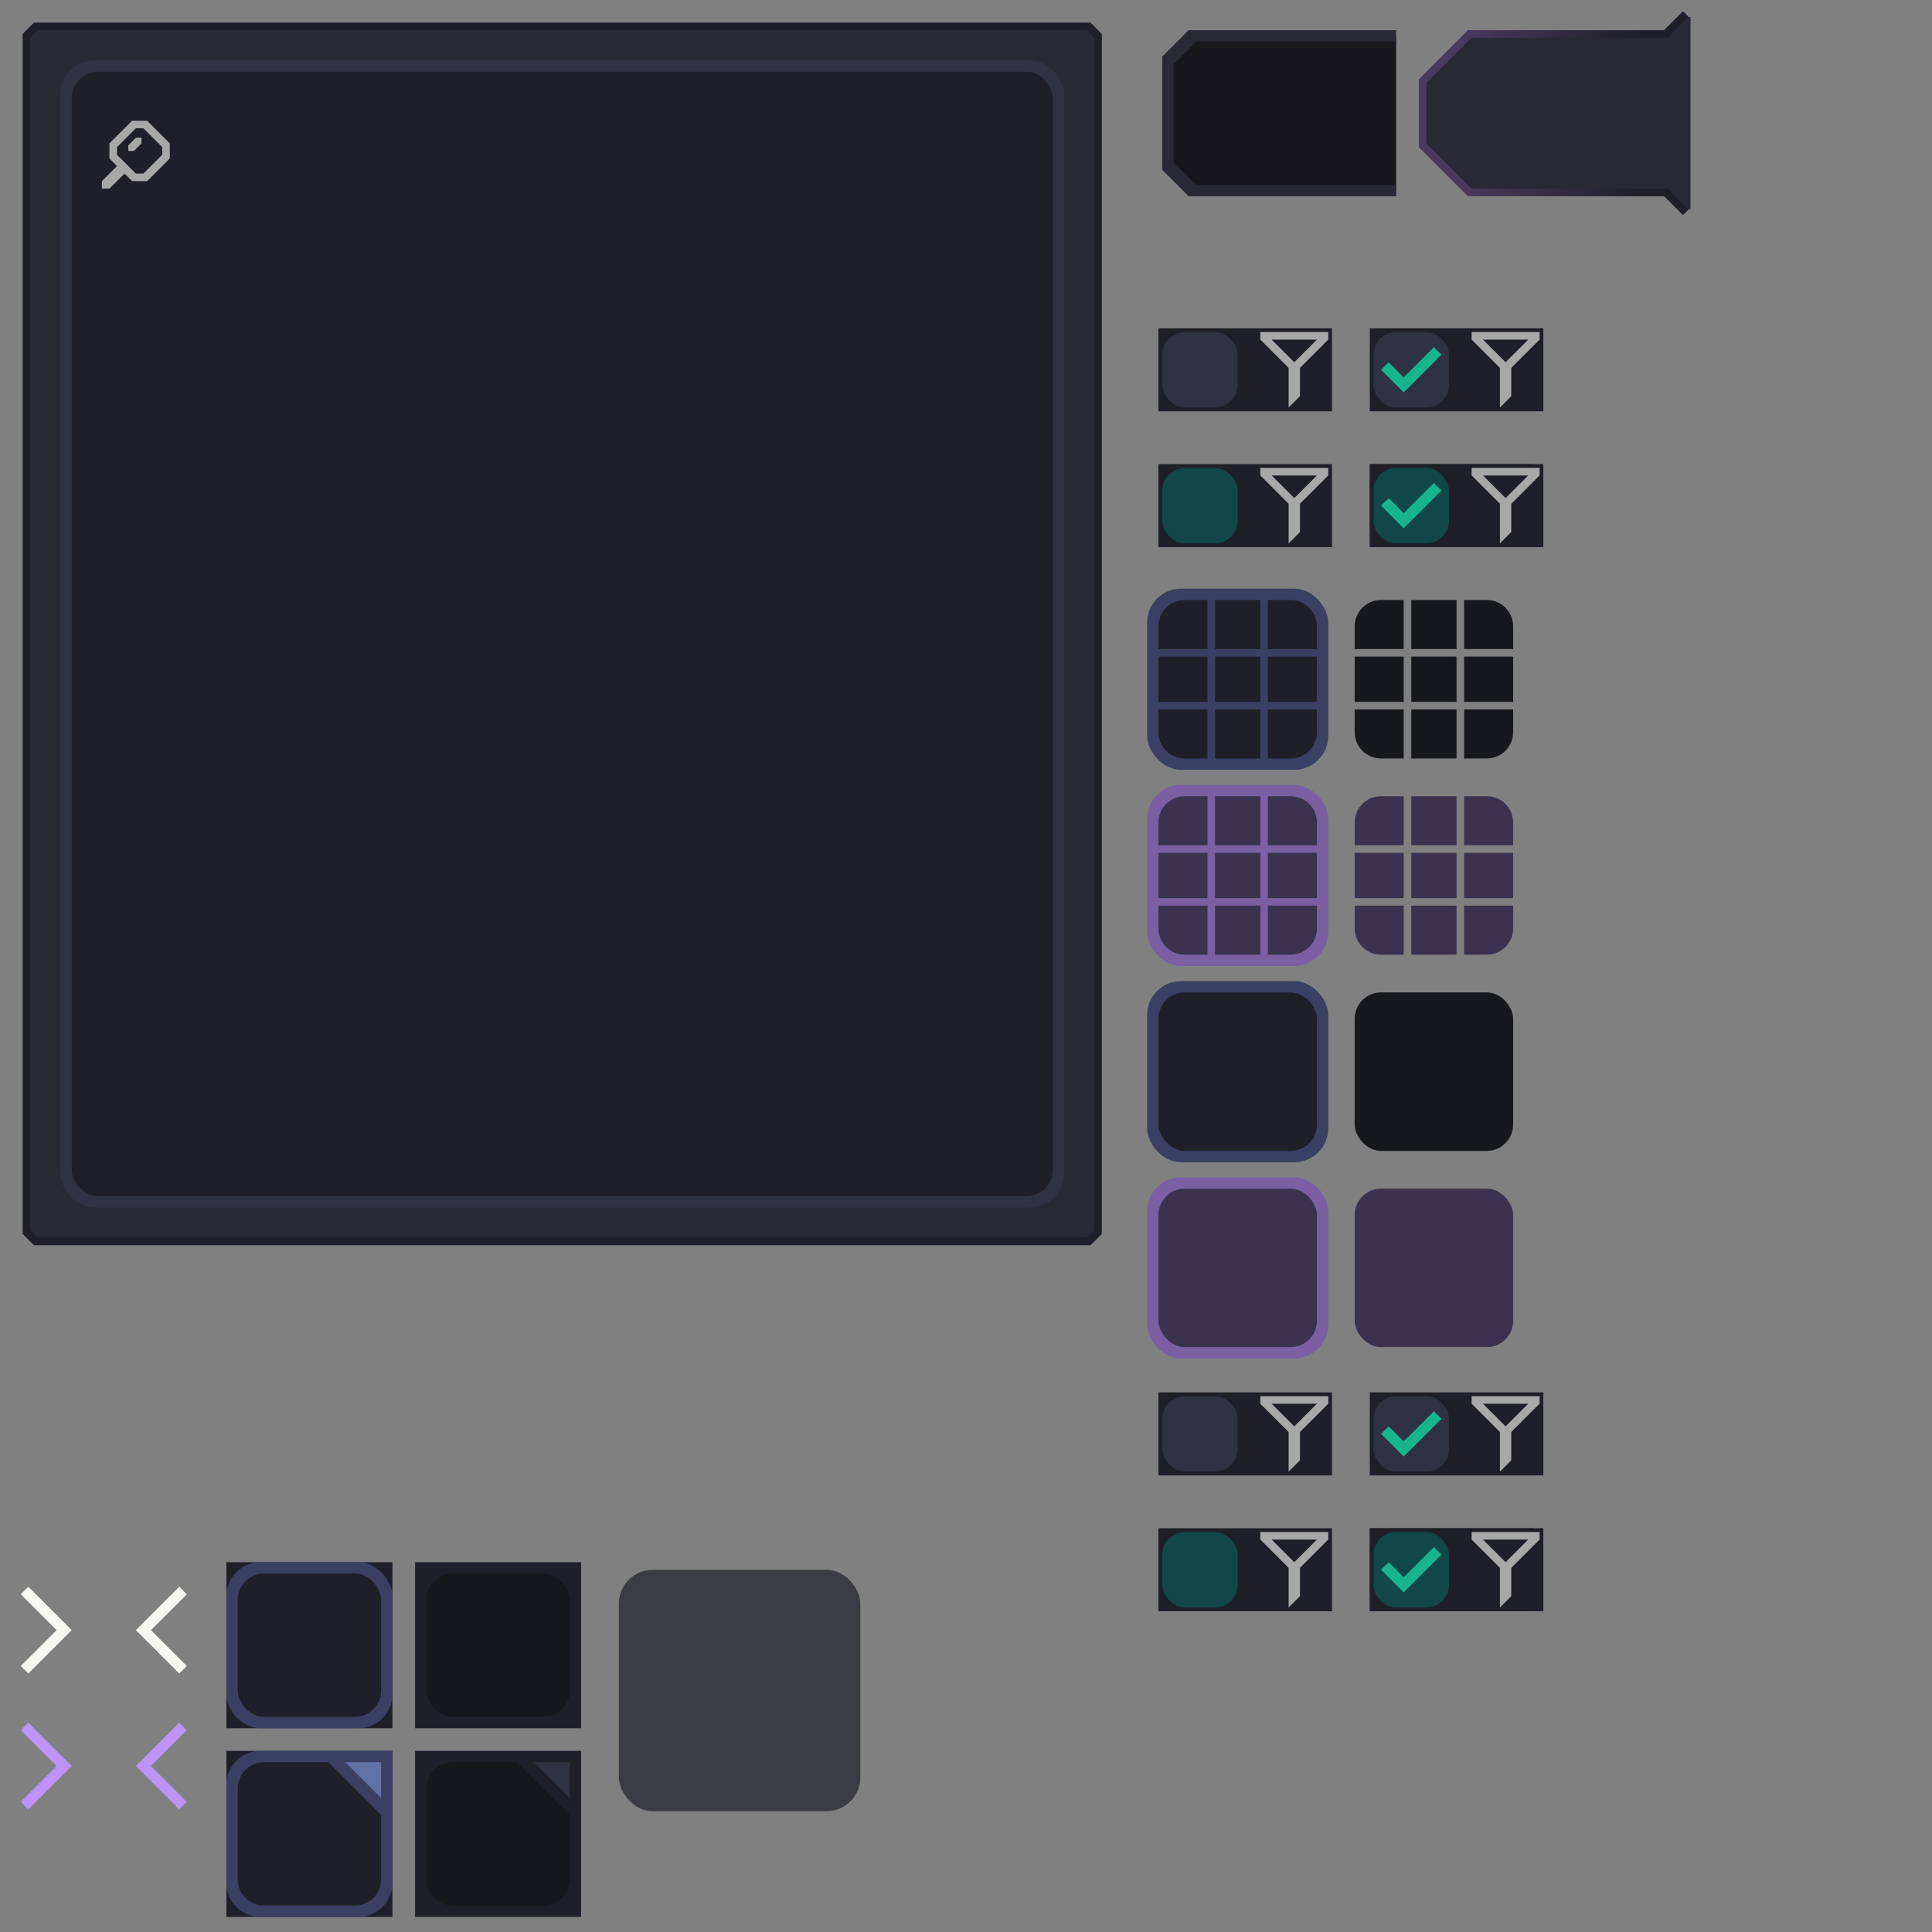 <?xml version="1.0" encoding="UTF-8" standalone="no"?>
<!-- Created with Inkscape (http://www.inkscape.org/) -->

<svg
   version="1.1"
   id="svg14650"
   width="1024"
   height="1024"
   viewBox="0 0 1024 1024"
   sodipodi:docname="recipe_book.svg"
   inkscape:version="1.3.1 (91b66b0783, 2023-11-16, custom)"
   inkscape:export-filename="recipe_book.png"
   inkscape:export-xdpi="144"
   inkscape:export-ydpi="144"
   xml:space="preserve"
   xmlns:inkscape="http://www.inkscape.org/namespaces/inkscape"
   xmlns:sodipodi="http://sodipodi.sourceforge.net/DTD/sodipodi-0.dtd"
   xmlns:xlink="http://www.w3.org/1999/xlink"
   xmlns="http://www.w3.org/2000/svg"
   xmlns:svg="http://www.w3.org/2000/svg"><rect x="0" y="0" width="1024" height="1024" fill="#808080" stroke="none"/><defs
     id="defs14654"><linearGradient
       inkscape:collect="always"
       xlink:href="#linearGradient4"
       id="linearGradient10"
       x1="1100"
       y1="-456"
       x2="1004"
       y2="-456"
       gradientUnits="userSpaceOnUse" /><linearGradient
       id="linearGradient4"
       inkscape:collect="always"
       inkscape:label="Tab Gradient"><stop
         style="stop-color:#4a3a5e;stop-opacity:1;"
         offset="0"
         id="stop4" /><stop
         style="stop-color:#1e1f29;stop-opacity:1"
         offset="1"
         id="stop3" /></linearGradient></defs><sodipodi:namedview
     id="namedview14652"
     pagecolor="#505050"
     bordercolor="#eeeeee"
     borderopacity="1"
     inkscape:pageshadow="0"
     inkscape:pageopacity="0"
     inkscape:pagecheckerboard="0"
     showgrid="true"
     inkscape:zoom="0.5"
     inkscape:cx="-282"
     inkscape:cy="912"
     inkscape:window-width="3724"
     inkscape:window-height="1440"
     inkscape:window-x="0"
     inkscape:window-y="0"
     inkscape:window-maximized="0"
     inkscape:current-layer="svg14650"
     objecttolerance="20"
     gridtolerance="10000"
     inkscape:snap-center="false"
     inkscape:showpageshadow="0"
     inkscape:deskcolor="#505050"><inkscape:grid
       type="xygrid"
       id="grid14717"
       color="#0099e5"
       opacity="0.149"
       empcolor="#0099e5"
       empopacity="0.302"
       snapvisiblegridlinesonly="true"
       enabled="true"
       originx="0"
       originy="0"
       spacingy="1"
       spacingx="1"
       units="px"
       visible="true"
       empspacing="4" /></sodipodi:namedview><g
     id="g32"
     inkscape:label="Recipe Slots"><g
       id="g66-2-2"
       inkscape:label="Recipe Slot"
       transform="translate(120,588)"
       style="display:inline;opacity:1"><rect
         style="display:inline;fill:#1e1f29;fill-opacity:1;fill-rule:evenodd;stroke-width:2;stroke-linecap:square;stroke-linejoin:round;stroke-miterlimit:0"
         id="rect65-9-9"
         width="88"
         height="88"
         x="0"
         y="240"
         rx="0"
         ry="0"
         inkscape:label="Antialias" /><rect
         style="display:inline;opacity:1;fill:#3a3f63;fill-opacity:1;fill-rule:evenodd;stroke-width:2;stroke-linecap:square;stroke-linejoin:round;stroke-miterlimit:0"
         id="rect32"
         width="88"
         height="88"
         x="0"
         y="240"
         rx="18"
         ry="18"
         inkscape:label="Outline" /><rect
         style="display:inline;fill:#1e1f29;fill-opacity:1;fill-rule:evenodd;stroke-width:2;stroke-linecap:square;stroke-linejoin:round;stroke-miterlimit:0"
         id="rect66-1-3"
         width="76"
         height="76"
         x="6"
         y="246"
         rx="14"
         ry="14"
         inkscape:label="Fill" /></g><g
       id="g66-2-2-4"
       inkscape:label="Recipe Slot Disabled"
       transform="translate(220,588)"
       style="display:inline"><rect
         style="display:inline;fill:#1e1f29;fill-opacity:1;fill-rule:evenodd;stroke-width:2;stroke-linecap:square;stroke-linejoin:round;stroke-miterlimit:0"
         id="rect65-9-9-5"
         width="88"
         height="88"
         x="0"
         y="240"
         rx="0"
         ry="0"
         inkscape:label="Antialias" /><rect
         style="display:inline;fill:#17181c;fill-opacity:1;fill-rule:evenodd;stroke-width:2;stroke-linecap:square;stroke-linejoin:round;stroke-miterlimit:0"
         id="rect66-1-3-3"
         width="76"
         height="76"
         x="6"
         y="246"
         rx="14"
         ry="14"
         inkscape:label="Fill" /></g><g
       id="g66-2-2-1"
       inkscape:label="Recipe Slot Many"
       transform="translate(120,688)"
       style="display:inline"><rect
         style="display:inline;fill:#1e1f29;fill-opacity:1;fill-rule:evenodd;stroke-width:2;stroke-linecap:square;stroke-linejoin:round;stroke-miterlimit:0"
         id="rect65-9-9-9"
         width="88"
         height="88"
         x="0"
         y="240"
         rx="0"
         ry="0"
         inkscape:label="Antialias" /><path
         id="rect32-4"
         style="display:inline;opacity:1;fill:#3a3f63;fill-rule:evenodd;stroke-width:2;stroke-linecap:square;stroke-linejoin:round;stroke-miterlimit:0"
         inkscape:label="Outline"
         d="m 18,240 h 70 v 70 c 0,9.972 -8.028,18 -18,18 H 18 C 8.028,328 0,319.972 0,310 v -52 c 0,-9.972 8.028,-18 18,-18 z"
         sodipodi:nodetypes="ccsssssc" /><path
         id="rect66-1-3-7"
         style="display:inline;fill:#1e1f29;fill-rule:evenodd;stroke-width:2;stroke-linecap:square;stroke-linejoin:round;stroke-miterlimit:0"
         inkscape:label="Fill"
         d="m 20,246 h 34 l 28,28 v 34 c 0,7.756 -6.244,14 -14,14 H 20 C 12.244,322 6,315.756 6,308 v -48 c 0,-7.756 6.244,-14 14,-14 z"
         sodipodi:nodetypes="cccsssssc" /><path
         style="display:inline;fill:#6272a4;fill-opacity:1;stroke:none;stroke-width:1px;stroke-linecap:butt;stroke-linejoin:miter;stroke-opacity:1"
         d="m 63,246 h 19 v 19 z"
         id="path33763-8"
         sodipodi:nodetypes="cccc"
         inkscape:label="Arrow" /></g><g
       id="g66-2-2-1-6"
       inkscape:label="Recipe Slot Many Disabled"
       transform="translate(220,688)"
       style="display:inline"><rect
         style="display:inline;fill:#1e1f29;fill-opacity:1;fill-rule:evenodd;stroke-width:2;stroke-linecap:square;stroke-linejoin:round;stroke-miterlimit:0"
         id="rect65-9-9-9-1"
         width="88"
         height="88"
         x="0"
         y="240"
         rx="0"
         ry="0"
         inkscape:label="Antialias" /><path
         id="rect66-1-3-7-6"
         style="display:inline;fill:#17181c;fill-rule:evenodd;stroke-width:2;stroke-linecap:square;stroke-linejoin:round;stroke-miterlimit:0;fill-opacity:1"
         inkscape:label="Fill"
         d="m 20,246 h 34 l 28,28 v 34 c 0,7.756 -6.244,14 -14,14 H 20 C 12.244,322 6,315.756 6,308 v -48 c 0,-7.756 6.244,-14 14,-14 z"
         sodipodi:nodetypes="cccsssssc" /><path
         style="display:inline;fill:#2e3242;fill-opacity:1;stroke:none;stroke-width:1px;stroke-linecap:butt;stroke-linejoin:miter;stroke-opacity:1"
         d="m 63,246 h 19 v 19 z"
         id="path33763-8-3"
         sodipodi:nodetypes="cccc"
         inkscape:label="Arrow" /></g></g><g
     id="g33"
     inkscape:label="Arrows"><path
       style="display:inline;fill:#bd93f9;fill-opacity:1;stroke:none;stroke-width:1px;stroke-linecap:butt;stroke-linejoin:miter;stroke-opacity:1"
       d="m 95,913 -23,23 23,23 4,-4 -19,-19 19,-19 z"
       id="path33"
       inkscape:label="Arrow Left Highlighted" /><path
       style="display:inline;fill:#bd93f9;fill-opacity:1;stroke:none;stroke-width:1px;stroke-linecap:butt;stroke-linejoin:miter;stroke-opacity:1"
       d="m 15,913 23,23 -23,23 -4,-4 19,-19 -19,-19 z"
       id="path35701-0-3"
       inkscape:label="Arrow Right Highlighted" /><path
       style="display:inline;fill:#f8f8f2;fill-opacity:1;stroke:none;stroke-width:1px;stroke-linecap:butt;stroke-linejoin:miter;stroke-opacity:1"
       d="m 95,841 -23,23 23,23 4,-4 -19,-19 19,-19 z"
       id="path34"
       inkscape:label="Arrow Left" /><path
       style="display:inline;fill:#f8f8f2;fill-opacity:1;stroke:none;stroke-width:1px;stroke-linecap:butt;stroke-linejoin:miter;stroke-opacity:1"
       d="m 15,841 23,23 -23,23 -4,-4 19,-19 -19,-19 z"
       id="path35701-0"
       inkscape:label="Arrow Right" /></g><g
     id="g18-9"
     inkscape:label="Recipe Popouts"
     style="display:inline;opacity:1"
     transform="translate(0,-208)"><rect
       style="display:inline;fill:#1e202a;fill-opacity:1;fill-rule:evenodd;stroke-width:2;stroke-linecap:square;stroke-linejoin:round;stroke-miterlimit:0;opacity:0.7"
       id="rect65-5"
       width="128"
       height="128"
       x="-280"
       y="448"
       rx="18"
       ry="18"
       inkscape:label="Background"
       transform="translate(608,592)" /><g
       id="g66"
       inkscape:label="Furnace Highlighted"
       transform="translate(608,592)"
       style="display:inline"><rect
         style="display:inline;fill:#7b5fa2;fill-rule:evenodd;stroke-width:2;stroke-linecap:square;stroke-linejoin:round;stroke-miterlimit:0"
         id="rect65"
         width="96"
         height="96"
         x="0"
         y="240"
         rx="18"
         ry="18"
         inkscape:label="Outline" /><rect
         style="display:inline;fill:#3a324e;fill-opacity:1;fill-rule:evenodd;stroke-width:2;stroke-linecap:square;stroke-linejoin:round;stroke-miterlimit:0"
         id="rect66"
         width="84"
         height="84"
         x="6"
         y="246"
         rx="14"
         ry="14"
         inkscape:label="Fill" /></g><g
       id="g66-2"
       inkscape:label="Furnace"
       transform="translate(608,488)"
       style="display:inline"><rect
         style="display:inline;fill:#3a3f63;fill-opacity:1;fill-rule:evenodd;stroke-width:2;stroke-linecap:square;stroke-linejoin:round;stroke-miterlimit:0"
         id="rect65-9"
         width="96"
         height="96"
         x="0"
         y="240"
         rx="18"
         ry="18"
         inkscape:label="Outline" /><rect
         style="display:inline;fill:#1e1f29;fill-opacity:1;fill-rule:evenodd;stroke-width:2;stroke-linecap:square;stroke-linejoin:round;stroke-miterlimit:0"
         id="rect66-1"
         width="84"
         height="84"
         x="6"
         y="246"
         rx="14"
         ry="14"
         inkscape:label="Fill" /></g><rect
       style="display:inline;fill:#3a324e;fill-rule:evenodd;stroke-width:2;stroke-linecap:square;stroke-linejoin:round;stroke-miterlimit:0"
       id="rect66-5"
       width="84"
       height="84"
       x="110"
       y="246"
       rx="14"
       ry="14"
       inkscape:label="Furnace Disabled Highlighted"
       transform="translate(608,592)" /><rect
       style="display:inline;fill:#17181c;fill-opacity:1;fill-rule:evenodd;stroke-width:2;stroke-linecap:square;stroke-linejoin:round;stroke-miterlimit:0"
       id="rect66-5-7"
       width="84"
       height="84"
       x="718"
       y="526"
       rx="14"
       ry="14"
       inkscape:label="Furnace Disabled"
       transform="translate(0,208)" /><g
       id="g66-3"
       inkscape:label="Crafting Highlighted"
       transform="translate(608,384)"
       style="display:inline"><rect
         style="display:inline;fill:#7b5fa2;fill-rule:evenodd;stroke-width:2;stroke-linecap:square;stroke-linejoin:round;stroke-miterlimit:0"
         id="rect65-6"
         width="96"
         height="96"
         x="0"
         y="240"
         rx="18"
         ry="18"
         inkscape:label="Outline" /><path
         id="rect66-0"
         style="display:inline;fill:#3a324e;fill-opacity:1;fill-rule:evenodd;stroke-width:2;stroke-linecap:square;stroke-linejoin:round;stroke-miterlimit:0"
         inkscape:label="Fill"
         d="m 20,246 c -7.756,0 -14,6.244 -14,14 v 12 h 26 v -26 z m 16,0 v 26 h 24 v -26 z m 28,0 v 26 h 26 v -12 c 0,-7.756 -6.244,-14 -14,-14 z M 6,276 v 24 h 26 v -24 z m 30,0 v 24 h 24 v -24 z m 28,0 v 24 H 90 V 276 Z M 6,304 v 12 c 0,7.756 6.244,14 14,14 h 12 v -26 z m 30,0 v 26 h 24 v -26 z m 28,0 v 26 h 12 c 7.756,0 14,-6.244 14,-14 v -12 z" /></g><g
       id="g66-2-6"
       inkscape:label="Crafting"
       transform="translate(608,280)"
       style="display:inline"><rect
         style="display:inline;fill:#3a3f63;fill-opacity:1;fill-rule:evenodd;stroke-width:2;stroke-linecap:square;stroke-linejoin:round;stroke-miterlimit:0"
         id="rect65-9-2"
         width="96"
         height="96"
         x="0"
         y="240"
         rx="18"
         ry="18"
         inkscape:label="Outline" /><path
         id="rect66-1-6"
         style="display:inline;fill:#1e1f29;fill-opacity:1;fill-rule:evenodd;stroke-width:2;stroke-linecap:square;stroke-linejoin:round;stroke-miterlimit:0"
         inkscape:label="Fill"
         d="m 20,246 c -7.756,0 -14,6.244 -14,14 v 12 h 26 v -26 z m 16,0 v 26 h 24 v -26 z m 28,0 v 26 h 26 v -12 c 0,-7.756 -6.244,-14 -14,-14 z M 6,276 v 24 h 26 v -24 z m 30,0 v 24 h 24 v -24 z m 28,0 v 24 H 90 V 276 Z M 6,304 v 12 c 0,7.756 6.244,14 14,14 h 12 v -26 z m 30,0 v 26 h 24 v -26 z m 28,0 v 26 h 12 c 7.756,0 14,-6.244 14,-14 v -12 z" /></g><path
       id="rect66-5-1"
       style="display:inline;fill:#3a324e;fill-rule:evenodd;stroke-width:2;stroke-linecap:square;stroke-linejoin:round;stroke-miterlimit:0"
       inkscape:label="Crafting Disabled Highlighted"
       d="m 124,246 c -7.756,0 -14,6.244 -14,14 v 12 h 26 v -26 z m 16,0 v 26 h 24 v -26 z m 28,0 v 26 h 26 v -12 c 0,-7.756 -6.244,-14 -14,-14 z m -58,30 v 24 h 26 v -24 z m 30,0 v 24 h 24 v -24 z m 28,0 v 24 h 26 v -24 z m -58,28 v 12 c 0,7.756 6.244,14 14,14 h 12 v -26 z m 30,0 v 26 h 24 v -26 z m 28,0 v 26 h 12 c 7.756,0 14,-6.244 14,-14 v -12 z"
       transform="translate(608,384)" /><path
       id="rect66-5-7-8"
       style="display:inline;fill:#17181c;fill-opacity:1;fill-rule:evenodd;stroke-width:2;stroke-linecap:square;stroke-linejoin:round;stroke-miterlimit:0"
       inkscape:label="Crafting Disabled"
       d="m 732,526 c -7.756,0 -14,6.244 -14,14 v 12 h 26 v -26 z m 16,0 v 26 h 24 v -26 z m 28,0 v 26 h 26 v -12 c 0,-7.756 -6.244,-14 -14,-14 z m -58,30 v 24 h 26 v -24 z m 30,0 v 24 h 24 v -24 z m 28,0 v 24 h 26 v -24 z m -58,28 v 12 c 0,7.756 6.244,14 14,14 h 12 v -26 z m 30,0 v 26 h 24 v -26 z m 28,0 v 26 h 12 c 7.756,0 14,-6.244 14,-14 v -12 z" /></g><g
     id="g17"
     inkscape:label="Furnace Filter Buttons"
     style="display:inline"
     transform="translate(-8,572)"><g
       id="g7"
       inkscape:label="Filter Enabled Highlighted"
       style="display:inline"><path
         id="path3"
         style="display:inline;fill:#1e1f29;fill-rule:evenodd;stroke-width:10;stroke-linecap:round;paint-order:markers fill stroke"
         d="m 734,238 h 87 v 44 h -87 z"
         inkscape:label="Background"
         sodipodi:nodetypes="ccccc" /><path
         style="display:inline;fill:#124749;fill-opacity:1;stroke:none;stroke-width:0;stroke-linecap:butt;stroke-linejoin:miter;stroke-miterlimit:4;stroke-dasharray:none;stroke-opacity:1"
         d="m 747,240 c -7,0 -11,4 -11,11 v 18 c 0,7 4,11 11,11 h 18 c 7,0 11,-4 11,-11 v -18 c 0,-7 -4,-11 -11,-11 z"
         id="path4"
         inkscape:label="Fill" /><path
         id="path6"
         style="display:inline;fill:#a8a8a8;fill-opacity:1;stroke:none;stroke-width:0;stroke-linecap:butt;stroke-linejoin:miter;stroke-miterlimit:4;stroke-dasharray:none;stroke-opacity:1"
         d="m 787,242 v 4 l 14,14 v 20 l 6,-6 v -14 l 14,-14 v -4 z m 6,4 h 22 l -11,11 z"
         inkscape:label="Icon" /><path
         style="display:inline;fill:#17b58e;fill-opacity:1;stroke:none;stroke-width:0;stroke-linecap:butt;stroke-linejoin:miter;stroke-miterlimit:4;stroke-dasharray:none;stroke-opacity:1"
         d="m 768,248 -16,16 -8,-8 -4,4 12,12 20,-20 z"
         id="path7"
         inkscape:label="Check"
         sodipodi:nodetypes="ccccccc" /></g><g
       id="g9"
       inkscape:label="Filter Enabled Highlighted"
       style="display:inline"
       transform="translate(112)"><rect
         style="opacity:1;fill:#1e1f29;fill-rule:evenodd;stroke-width:2;stroke-linecap:square;stroke-linejoin:round;stroke-miterlimit:0"
         id="rect7"
         width="92"
         height="44"
         x="614"
         y="246"
         rx="0"
         ry="0"
         transform="translate(8,-8)" /><rect
         style="display:inline;fill:#124749;fill-opacity:1;fill-rule:evenodd;stroke-width:2;stroke-linecap:square;stroke-linejoin:round;stroke-miterlimit:0"
         id="rect8"
         width="40"
         height="40"
         x="624"
         y="240"
         rx="12"
         ry="12"
         inkscape:label="button" /><path
         id="path8"
         style="display:inline;fill:#a8a8a8;fill-opacity:1;stroke:none;stroke-width:0;stroke-linecap:butt;stroke-linejoin:miter;stroke-miterlimit:4;stroke-dasharray:none;stroke-opacity:1"
         d="m 676,240 v 4 l 15,15 v 21 l 6,-6 v -15 l 15,-15 v -4 z m 6,4 h 24 l -12,12 z"
         inkscape:label="Icon"
         sodipodi:nodetypes="ccccccccccccc" /><path
         style="display:inline;fill:#17b58e;fill-opacity:1;stroke:none;stroke-width:0;stroke-linecap:butt;stroke-linejoin:miter;stroke-miterlimit:4;stroke-dasharray:none;stroke-opacity:1"
         d="m 656,248 -16,16 -8,-8 -4,4 12,12 20,-20 z"
         id="path9"
         inkscape:label="Check"
         sodipodi:nodetypes="ccccccc" /></g><g
       id="g10"
       inkscape:label="Filter Disabled Highlighted"
       style="display:inline"><rect
         style="opacity:1;fill:#1e1f29;fill-rule:evenodd;stroke-width:2;stroke-linecap:square;stroke-linejoin:round;stroke-miterlimit:0"
         id="rect9"
         width="92"
         height="44"
         x="614"
         y="246"
         rx="0"
         ry="0"
         transform="translate(8,-8)" /><rect
         style="display:inline;fill:#124749;fill-opacity:1;fill-rule:evenodd;stroke-width:2;stroke-linecap:square;stroke-linejoin:round;stroke-miterlimit:0"
         id="rect10"
         width="40"
         height="40"
         x="624"
         y="240"
         rx="12"
         ry="12"
         inkscape:label="button" /><path
         id="path10"
         style="display:inline;fill:#a8a8a8;fill-opacity:1;stroke:none;stroke-width:0;stroke-linecap:butt;stroke-linejoin:miter;stroke-miterlimit:4;stroke-dasharray:none;stroke-opacity:1"
         d="m 676,240 v 4 l 15,15 v 21 l 6,-6 v -15 l 15,-15 v -4 z m 6,4 h 24 l -12,12 z"
         inkscape:label="Icon"
         sodipodi:nodetypes="ccccccccccccc" /></g><g
       id="g15"
       inkscape:label="Filter Enabled"
       style="display:inline"
       transform="translate(112,-72)"><rect
         style="opacity:1;fill:#1e1f29;fill-rule:evenodd;stroke-width:2;stroke-linecap:square;stroke-linejoin:round;stroke-miterlimit:0"
         id="rect11"
         width="92"
         height="44"
         x="614"
         y="246"
         rx="0"
         ry="0"
         transform="translate(8,-8)" /><rect
         style="display:inline;fill:#2e3242;fill-opacity:1;fill-rule:evenodd;stroke-width:2;stroke-linecap:square;stroke-linejoin:round;stroke-miterlimit:0"
         id="rect12"
         width="40"
         height="40"
         x="624"
         y="240"
         rx="12"
         ry="12"
         inkscape:label="button" /><path
         id="path13"
         style="display:inline;fill:#a8a8a8;fill-opacity:1;stroke:none;stroke-width:0;stroke-linecap:butt;stroke-linejoin:miter;stroke-miterlimit:4;stroke-dasharray:none;stroke-opacity:1"
         d="m 676,240 v 4 l 15,15 v 21 l 6,-6 v -15 l 15,-15 v -4 z m 6,4 h 24 l -12,12 z"
         inkscape:label="Icon"
         sodipodi:nodetypes="ccccccccccccc" /><path
         style="display:inline;fill:#17b58e;fill-opacity:1;stroke:none;stroke-width:0;stroke-linecap:butt;stroke-linejoin:miter;stroke-miterlimit:4;stroke-dasharray:none;stroke-opacity:1"
         d="m 656,248 -16,16 -8,-8 -4,4 12,12 20,-20 z"
         id="path15"
         inkscape:label="Check"
         sodipodi:nodetypes="ccccccc" /></g><g
       id="g16"
       inkscape:label="Filter Disabled"
       style="display:inline"
       transform="translate(0,-72)"><rect
         style="opacity:1;fill:#1e1f29;fill-rule:evenodd;stroke-width:2;stroke-linecap:square;stroke-linejoin:round;stroke-miterlimit:0"
         id="rect15"
         width="92"
         height="44"
         x="614"
         y="246"
         rx="0"
         ry="0"
         transform="translate(8,-8)" /><rect
         style="display:inline;fill:#2e3242;fill-opacity:1;fill-rule:evenodd;stroke-width:2;stroke-linecap:square;stroke-linejoin:round;stroke-miterlimit:0"
         id="rect16"
         width="40"
         height="40"
         x="624"
         y="240"
         rx="12"
         ry="12"
         inkscape:label="button" /><path
         id="path16"
         style="display:inline;fill:#a8a8a8;fill-opacity:1;stroke:none;stroke-width:0;stroke-linecap:butt;stroke-linejoin:miter;stroke-miterlimit:4;stroke-dasharray:none;stroke-opacity:1"
         d="m 676,240 v 4 l 15,15 v 21 l 6,-6 v -15 l 15,-15 v -4 z m 6,4 h 24 l -12,12 z"
         inkscape:label="Icon"
         sodipodi:nodetypes="ccccccccccccc" /></g></g><g
     id="g25"
     inkscape:label="Crafting Filter Buttons"
     style="display:inline"
     transform="translate(-8,8)"><g
       id="g26"
       inkscape:label="Filter Enabled Highlighted"
       style="display:inline"><path
         id="path21-9"
         style="display:inline;fill:#1e1f29;fill-rule:evenodd;stroke-width:10;stroke-linecap:round;paint-order:markers fill stroke"
         d="m 734,238 h 87 v 44 h -87 z"
         inkscape:label="Background"
         sodipodi:nodetypes="ccccc" /><path
         style="display:inline;fill:#124749;fill-opacity:1;stroke:none;stroke-width:0;stroke-linecap:butt;stroke-linejoin:miter;stroke-miterlimit:4;stroke-dasharray:none;stroke-opacity:1"
         d="m 747,240 c -7,0 -11,4 -11,11 v 18 c 0,7 4,11 11,11 h 18 c 7,0 11,-4 11,-11 v -18 c 0,-7 -4,-11 -11,-11 z"
         id="path26"
         inkscape:label="Fill" /><path
         id="path14"
         style="display:inline;fill:#a8a8a8;fill-opacity:1;stroke:none;stroke-width:0;stroke-linecap:butt;stroke-linejoin:miter;stroke-miterlimit:4;stroke-dasharray:none;stroke-opacity:1"
         d="m 787,242 v 4 l 14,14 v 20 l 6,-6 v -14 l 14,-14 v -4 z m 6,4 h 22 l -11,11 z"
         inkscape:label="Icon" /><path
         style="display:inline;fill:#17b58e;fill-opacity:1;stroke:none;stroke-width:0;stroke-linecap:butt;stroke-linejoin:miter;stroke-miterlimit:4;stroke-dasharray:none;stroke-opacity:1"
         d="m 768,248 -16,16 -8,-8 -4,4 12,12 20,-20 z"
         id="path24-6"
         inkscape:label="Check"
         sodipodi:nodetypes="ccccccc" /></g><g
       id="g27-0-20"
       inkscape:label="Filter Enabled Highlighted"
       style="display:inline"
       transform="translate(112)"><rect
         style="opacity:1;fill:#1e1f29;fill-rule:evenodd;stroke-width:2;stroke-linecap:square;stroke-linejoin:round;stroke-miterlimit:0"
         id="rect2-9-2"
         width="92"
         height="44"
         x="614"
         y="246"
         rx="0"
         ry="0"
         transform="translate(8,-8)" /><rect
         style="display:inline;fill:#124749;fill-opacity:1;fill-rule:evenodd;stroke-width:2;stroke-linecap:square;stroke-linejoin:round;stroke-miterlimit:0"
         id="rect1-9-3-3"
         width="40"
         height="40"
         x="624"
         y="240"
         rx="12"
         ry="12"
         inkscape:label="button" /><path
         id="path18-6-7"
         style="display:inline;fill:#a8a8a8;fill-opacity:1;stroke:none;stroke-width:0;stroke-linecap:butt;stroke-linejoin:miter;stroke-miterlimit:4;stroke-dasharray:none;stroke-opacity:1"
         d="m 676,240 v 4 l 15,15 v 21 l 6,-6 v -15 l 15,-15 v -4 z m 6,4 h 24 l -12,12 z"
         inkscape:label="Icon"
         sodipodi:nodetypes="ccccccccccccc" /><path
         style="display:inline;fill:#17b58e;fill-opacity:1;stroke:none;stroke-width:0;stroke-linecap:butt;stroke-linejoin:miter;stroke-miterlimit:4;stroke-dasharray:none;stroke-opacity:1"
         d="m 656,248 -16,16 -8,-8 -4,4 12,12 20,-20 z"
         id="path24-6-3-0-5"
         inkscape:label="Check"
         sodipodi:nodetypes="ccccccc" /></g><g
       id="g27"
       inkscape:label="Filter Disabled Highlighted"
       style="display:inline"><rect
         style="opacity:1;fill:#1e1f29;fill-rule:evenodd;stroke-width:2;stroke-linecap:square;stroke-linejoin:round;stroke-miterlimit:0"
         id="rect2"
         width="92"
         height="44"
         x="614"
         y="246"
         rx="0"
         ry="0"
         transform="translate(8,-8)" /><rect
         style="display:inline;fill:#124749;fill-opacity:1;fill-rule:evenodd;stroke-width:2;stroke-linecap:square;stroke-linejoin:round;stroke-miterlimit:0"
         id="rect1-9"
         width="40"
         height="40"
         x="624"
         y="240"
         rx="12"
         ry="12"
         inkscape:label="button" /><path
         id="path18"
         style="display:inline;fill:#a8a8a8;fill-opacity:1;stroke:none;stroke-width:0;stroke-linecap:butt;stroke-linejoin:miter;stroke-miterlimit:4;stroke-dasharray:none;stroke-opacity:1"
         d="m 676,240 v 4 l 15,15 v 21 l 6,-6 v -15 l 15,-15 v -4 z m 6,4 h 24 l -12,12 z"
         inkscape:label="Icon"
         sodipodi:nodetypes="ccccccccccccc" /></g><g
       id="g27-0-2"
       inkscape:label="Filter Enabled"
       style="display:inline"
       transform="translate(112,-72)"><rect
         style="opacity:1;fill:#1e1f29;fill-rule:evenodd;stroke-width:2;stroke-linecap:square;stroke-linejoin:round;stroke-miterlimit:0"
         id="rect2-9-6"
         width="92"
         height="44"
         x="614"
         y="246"
         rx="0"
         ry="0"
         transform="translate(8,-8)" /><rect
         style="display:inline;fill:#2e3242;fill-opacity:1;fill-rule:evenodd;stroke-width:2;stroke-linecap:square;stroke-linejoin:round;stroke-miterlimit:0"
         id="rect1-9-3-1"
         width="40"
         height="40"
         x="624"
         y="240"
         rx="12"
         ry="12"
         inkscape:label="button" /><path
         id="path18-6-8"
         style="display:inline;fill:#a8a8a8;fill-opacity:1;stroke:none;stroke-width:0;stroke-linecap:butt;stroke-linejoin:miter;stroke-miterlimit:4;stroke-dasharray:none;stroke-opacity:1"
         d="m 676,240 v 4 l 15,15 v 21 l 6,-6 v -15 l 15,-15 v -4 z m 6,4 h 24 l -12,12 z"
         inkscape:label="Icon"
         sodipodi:nodetypes="ccccccccccccc" /><path
         style="display:inline;fill:#17b58e;fill-opacity:1;stroke:none;stroke-width:0;stroke-linecap:butt;stroke-linejoin:miter;stroke-miterlimit:4;stroke-dasharray:none;stroke-opacity:1"
         d="m 656,248 -16,16 -8,-8 -4,4 12,12 20,-20 z"
         id="path24-6-3-0-7"
         inkscape:label="Check"
         sodipodi:nodetypes="ccccccc" /></g><g
       id="g27-0"
       inkscape:label="Filter Disabled"
       style="display:inline"
       transform="translate(0,-72)"><rect
         style="opacity:1;fill:#1e1f29;fill-rule:evenodd;stroke-width:2;stroke-linecap:square;stroke-linejoin:round;stroke-miterlimit:0"
         id="rect2-9"
         width="92"
         height="44"
         x="614"
         y="246"
         rx="0"
         ry="0"
         transform="translate(8,-8)" /><rect
         style="display:inline;fill:#2e3242;fill-opacity:1;fill-rule:evenodd;stroke-width:2;stroke-linecap:square;stroke-linejoin:round;stroke-miterlimit:0"
         id="rect1-9-3"
         width="40"
         height="40"
         x="624"
         y="240"
         rx="12"
         ry="12"
         inkscape:label="button" /><path
         id="path18-6"
         style="display:inline;fill:#a8a8a8;fill-opacity:1;stroke:none;stroke-width:0;stroke-linecap:butt;stroke-linejoin:miter;stroke-miterlimit:4;stroke-dasharray:none;stroke-opacity:1"
         d="m 676,240 v 4 l 15,15 v 21 l 6,-6 v -15 l 15,-15 v -4 z m 6,4 h 24 l -12,12 z"
         inkscape:label="Icon"
         sodipodi:nodetypes="ccccccccccccc" /></g></g><g
     id="g34-1-6"
     inkscape:label="Tab Selected"
     style="display:inline"
     transform="matrix(-1,0,0,1,1874,515)"><path
       id="path33-2-2"
       style="display:inline;fill:#292936;fill-opacity:1;stroke:none;stroke-width:4;stroke-linecap:butt;stroke-linejoin:miter;stroke-miterlimit:4;stroke-dasharray:none;stroke-opacity:1;paint-order:normal"
       inkscape:label="Fill"
       d="m 1120,-438 -25,25 H 991 l -9,9 h -4 v -102 h 4 l 9,9 h 104 l 25,25 z"
       sodipodi:nodetypes="ccccccccccc" /><path
       id="path34-7-6"
       style="color:#000000;fill:url(#linearGradient10);-inkscape-stroke:none"
       inkscape:label="Outline"
       d="m 1122,-437 -26,26 H 992 l -10,10 -3,-3 11,-11 h 104 l 24,-24 v -32 l -24,-24 H 990 l -11,-11 3,-3 10,10 h 104 l 26,26 z"
       sodipodi:nodetypes="ccccccccccccccccc" /></g><g
     id="g57-3-9-8-3-6-6-4-6"
     inkscape:label="Tab Unselected"
     style="display:inline"
     transform="matrix(-1,0,0,1,1592,620)"><path
       style="color:#000000;fill:#18181c;-inkscape-stroke:none"
       d="m 852,-519 h 108 l 13,-13 v -56 l -13,-13 H 852"
       id="path56-5-1-4-6-3-1-7-9"
       sodipodi:nodetypes="cccccc"
       inkscape:label="Fill" /><path
       style="color:#000000;fill:#292936;-inkscape-stroke:none"
       d="m 852,-604 v 6 h 106 l 12,12 v 52 l -12,12 H 852 v 6 h 110 l 14,-14 v -60 l -14,-14 z"
       id="path57-6-2-5-1-2-5-6-3"
       sodipodi:nodetypes="ccccccccccccc"
       inkscape:label="Outline" /></g><g
     id="g39-7"
     inkscape:label="Recipe Panel"
     transform="translate(-600,-512)"><g
       id="g40-7"
       inkscape:label="Background"
       style="display:inline"><path
         id="path3-9-1"
         style="color:#000000;display:inline;fill:#282a36;-inkscape-stroke:none"
         inkscape:label="Fill"
         d="m 619,526 -5,5 v 634 l 5,5 h 558 l 5,-5 V 531 l -5,-5 z"
         sodipodi:nodetypes="ccccccccc" /><path
         id="path4-4-1"
         style="color:#000000;display:inline;fill:#1e1f29;-inkscape-stroke:none"
         inkscape:label="Outline"
         d="m 618,524 -6,6 v 636 l 6,6 h 560 l 6,-6 V 530 l -6,-6 z m 562,640 -4,4 H 620 l -4,-4 V 532 l 4,-4 h 556 l 4,4 z"
         sodipodi:nodetypes="cccccccccccccccccc" /></g><g
       id="g8"
       inkscape:label="Item Slots"><rect
         style="display:inline;fill:#2e3242;fill-rule:evenodd;stroke-width:3.992;stroke-linecap:square;stroke-linejoin:round;stroke-miterlimit:0"
         id="rect14-72-9"
         width="532"
         height="608"
         x="632"
         y="544"
         rx="18"
         ry="18"
         inkscape:label="Border" /><rect
         style="display:inline;fill:#1e1f29;fill-rule:evenodd;stroke-width:2;stroke-linecap:square;stroke-linejoin:round;stroke-miterlimit:0"
         id="rect54-6-4-6-3"
         width="520"
         height="596"
         x="638"
         y="550"
         rx="14"
         ry="14"
         inkscape:label="Slot" /></g><path
       id="path658"
       style="display:inline;fill:#a8a8a8;fill-opacity:1;stroke:none;stroke-width:1px;stroke-linecap:butt;stroke-linejoin:miter;stroke-opacity:1"
       d="m 675,585 h -3 l -4,4 v 3 h 3 l 4,-4 z m -5,-9 -12,12 v 8 l 4,4 -8,8 v 4 h 4 l 8,-8 4,4 h 8 l 12,-12 v -8 l -12,-12 z m 2,4 h 4 l 10,10 v 4 l -10,10 h -4 l -10,-10 v -4 z"
       inkscape:label="Search Icon" /></g></svg>
